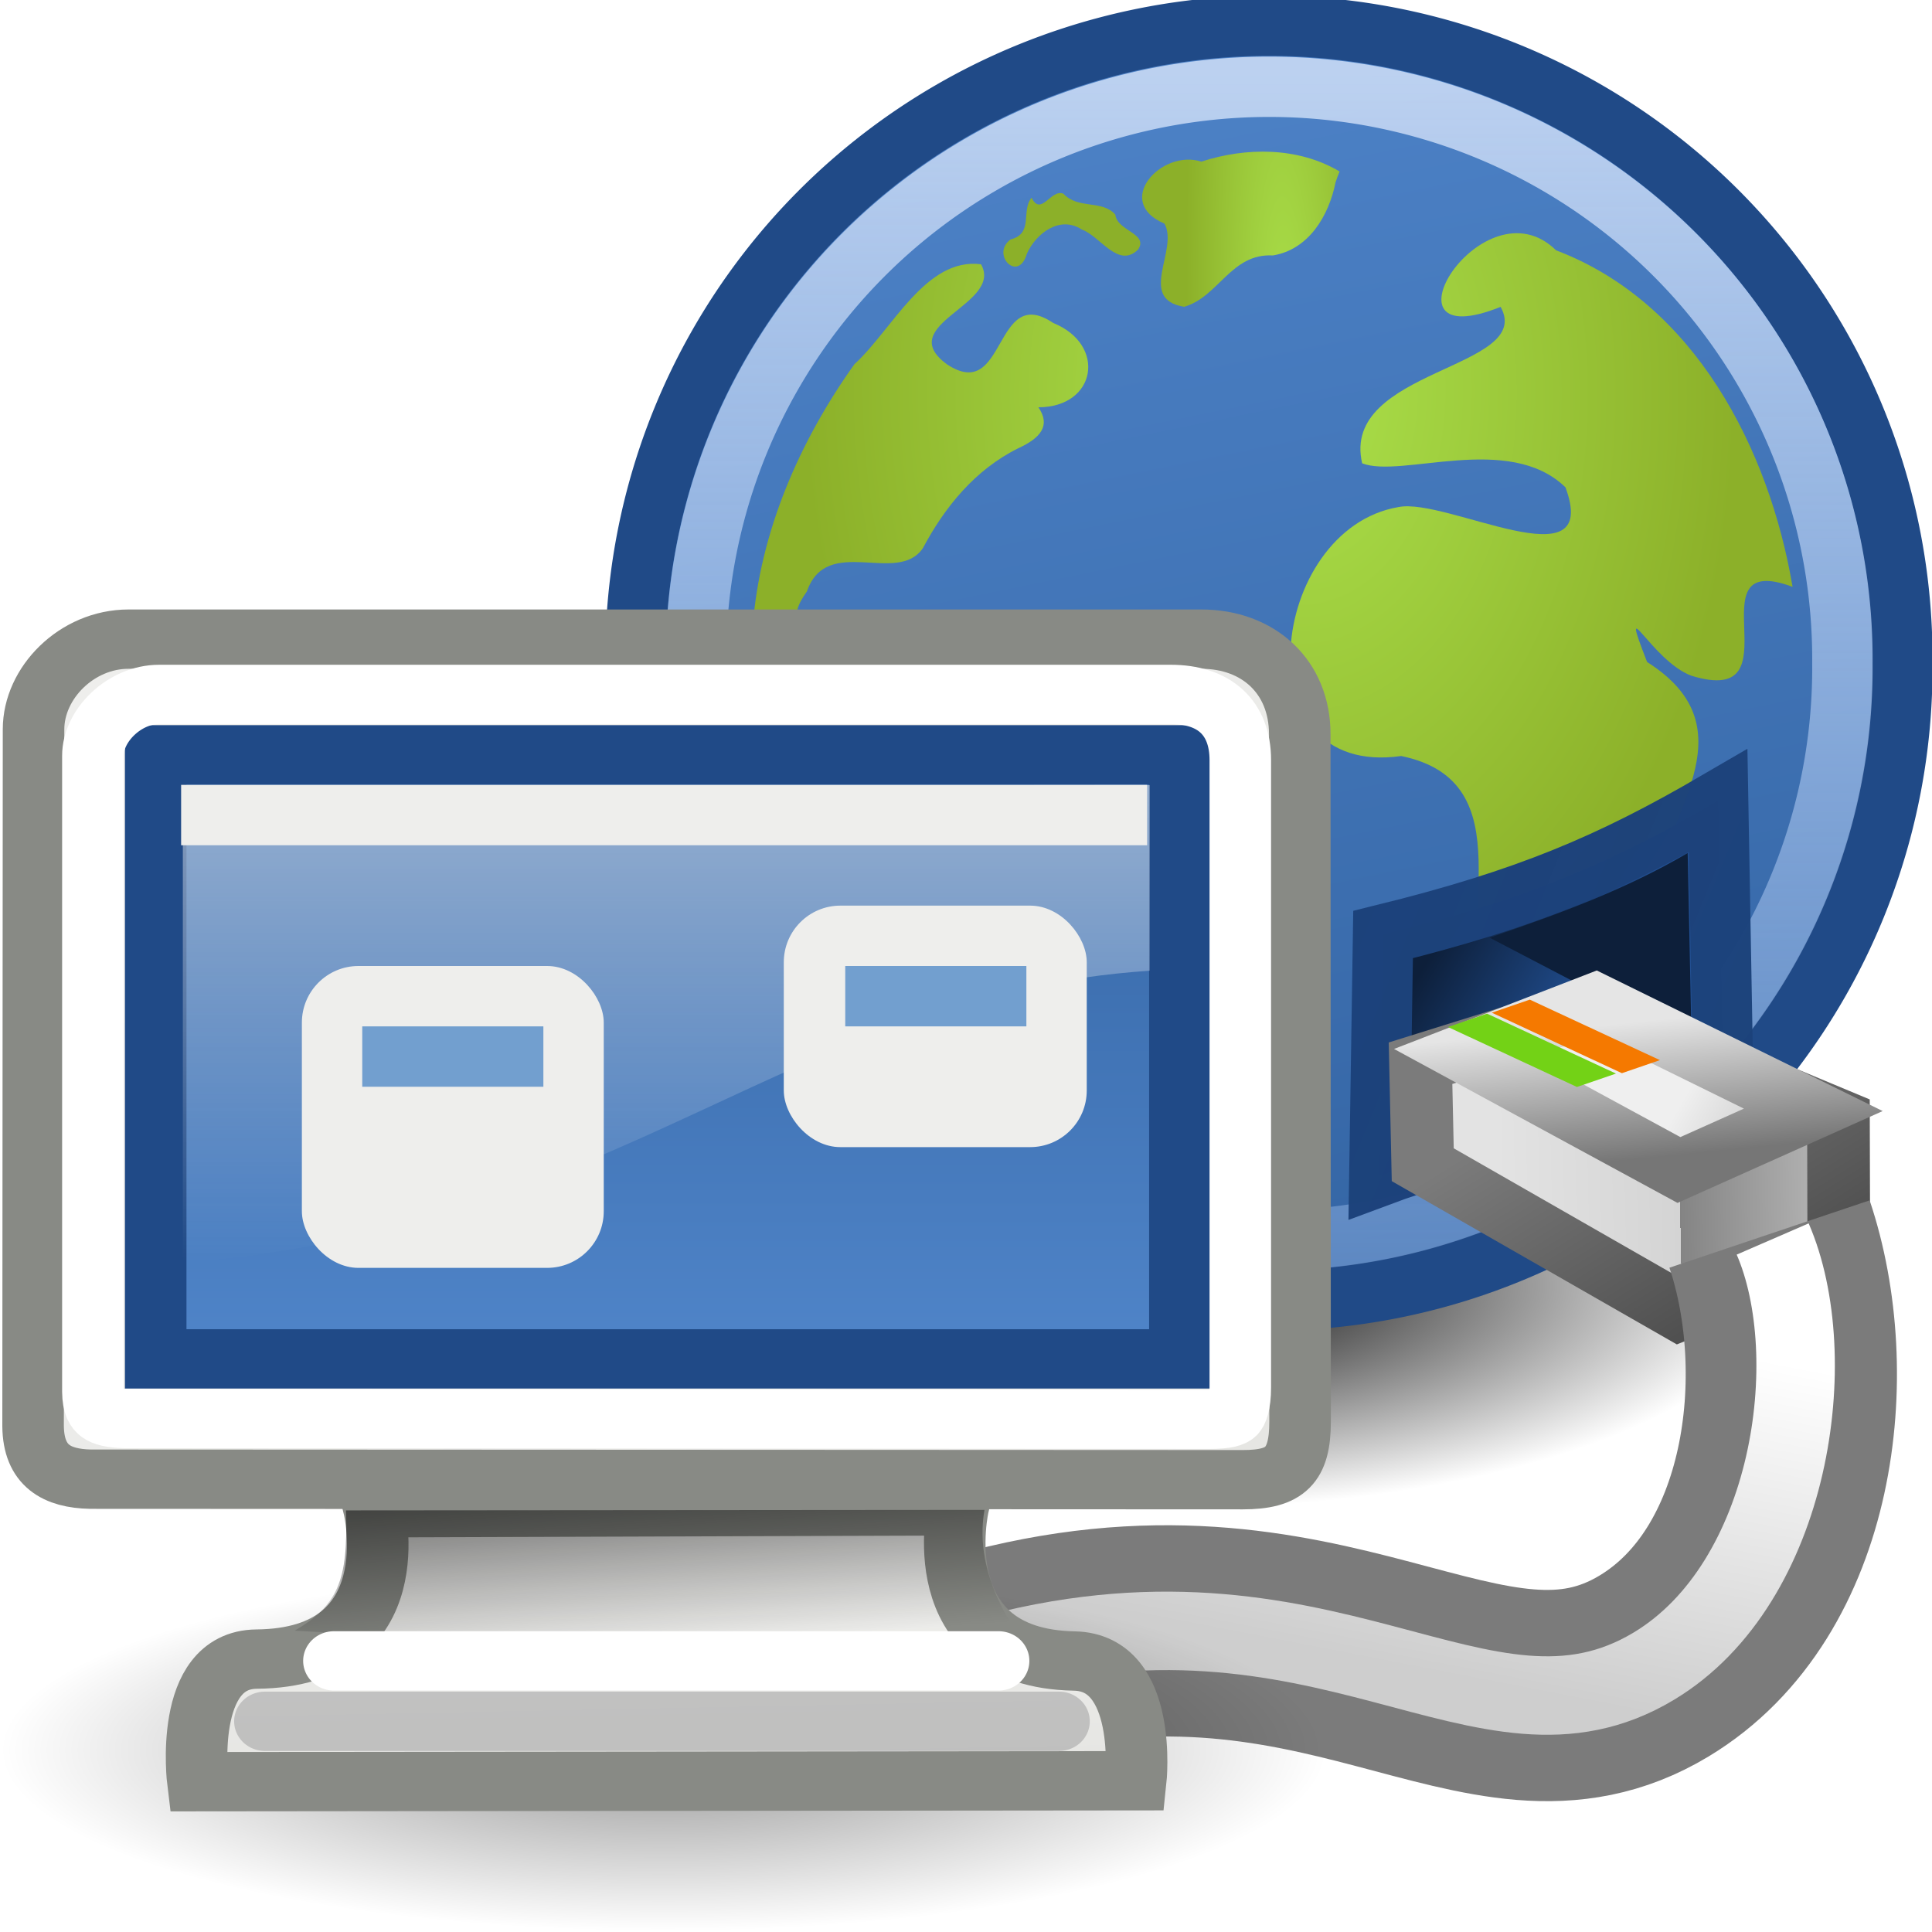 <?xml version="1.0" encoding="UTF-8" standalone="no"?>
<!-- Created with Inkscape (http://www.inkscape.org/) -->
<svg
   xmlns:dc="http://purl.org/dc/elements/1.1/"
   xmlns:cc="http://web.resource.org/cc/"
   xmlns:rdf="http://www.w3.org/1999/02/22-rdf-syntax-ns#"
   xmlns:svg="http://www.w3.org/2000/svg"
   xmlns="http://www.w3.org/2000/svg"
   xmlns:xlink="http://www.w3.org/1999/xlink"
   xmlns:sodipodi="http://sodipodi.sourceforge.net/DTD/sodipodi-0.dtd"
   xmlns:inkscape="http://www.inkscape.org/namespaces/inkscape"
   width="32"
   height="32"
   id="svg2"
   sodipodi:version="0.32"
   inkscape:version="0.45"
   version="1.0"
   sodipodi:docname="propono.svg"
   sodipodi:docbase="/media/hda1/Backup/Documentos/Vinicius/tango-icon-theme-code/apps/32x32"
   inkscape:output_extension="org.inkscape.output.svg.inkscape"
   inkscape:export-filename="/media/hda1/Backup/Documentos/Vinicius/tango-icon-theme-code/apps/scalable/propono.png"
   inkscape:export-xdpi="90"
   inkscape:export-ydpi="90"
   sodipodi:modified="true">
  <defs
     id="defs4">
    <linearGradient
       inkscape:collect="always"
       id="linearGradient3431">
      <stop
         style="stop-color:#000000;stop-opacity:1;"
         offset="0"
         id="stop3433" />
      <stop
         style="stop-color:#000000;stop-opacity:0;"
         offset="1"
         id="stop3435" />
    </linearGradient>
    <linearGradient
       inkscape:collect="always"
       id="linearGradient13090">
      <stop
         style="stop-color:#7b7b7b;stop-opacity:1;"
         offset="0"
         id="stop13092" />
      <stop
         style="stop-color:#505050;stop-opacity:1"
         offset="1"
         id="stop13094" />
    </linearGradient>
    <linearGradient
       id="linearGradient8137">
      <stop
         style="stop-color:#efefef;stop-opacity:1"
         offset="0"
         id="stop8139" />
      <stop
         style="stop-color:#d7d7d7;stop-opacity:1"
         offset="1"
         id="stop8141" />
    </linearGradient>
    <linearGradient
       id="linearGradient8127">
      <stop
         style="stop-color:#e5e5e5;stop-opacity:1;"
         offset="0"
         id="stop8129" />
      <stop
         style="stop-color:#767676;stop-opacity:1"
         offset="1"
         id="stop8131" />
    </linearGradient>
    <linearGradient
       id="linearGradient8115">
      <stop
         style="stop-color:#e3e3e3;stop-opacity:1;"
         offset="0"
         id="stop8117" />
      <stop
         id="stop8123"
         offset="0.5"
         style="stop-color:#d4d4d4;stop-opacity:1;" />
      <stop
         style="stop-color:#848484;stop-opacity:1;"
         offset="0.5"
         id="stop8125" />
      <stop
         style="stop-color:#c1c1c1;stop-opacity:1;"
         offset="1"
         id="stop8119" />
    </linearGradient>
    <linearGradient
       id="linearGradient8100">
      <stop
         style="stop-color:#1c427b;stop-opacity:1;"
         offset="0"
         id="stop8102" />
      <stop
         style="stop-color:#1c427b;stop-opacity:0.979"
         offset="1"
         id="stop8104" />
    </linearGradient>
    <linearGradient
       inkscape:collect="always"
       id="linearGradient8090">
      <stop
         style="stop-color:#214e90;stop-opacity:1"
         offset="0"
         id="stop8092" />
      <stop
         style="stop-color:#0d1f3a;stop-opacity:1"
         offset="1"
         id="stop8094" />
    </linearGradient>
    <linearGradient
       inkscape:collect="always"
       id="linearGradient4612">
      <stop
         style="stop-color:#cecece;stop-opacity:1;"
         offset="0"
         id="stop4614" />
      <stop
         style="stop-color:#ffffff;stop-opacity:1"
         offset="1"
         id="stop4616" />
    </linearGradient>
    <linearGradient
       id="linearGradient25405">
      <stop
         style="stop-color:#4f84c8;stop-opacity:1;"
         offset="0"
         id="stop25407" />
      <stop
         style="stop-color:#3465a4;stop-opacity:1;"
         offset="1"
         id="stop25409" />
    </linearGradient>
    <linearGradient
       id="linearGradient5137">
      <stop
         style="stop-color:#eeeeec;stop-opacity:1;"
         offset="0"
         id="stop5139" />
      <stop
         style="stop-color:#e6e6e3;stop-opacity:1;"
         offset="1"
         id="stop5141" />
    </linearGradient>
    <linearGradient
       id="linearGradient11400">
      <stop
         style="stop-color:#000000;stop-opacity:1;"
         offset="0"
         id="stop11402" />
      <stop
         style="stop-color:#000000;stop-opacity:0;"
         offset="1"
         id="stop11404" />
    </linearGradient>
    <linearGradient
       inkscape:collect="always"
       id="linearGradient6240">
      <stop
         style="stop-color:#ffffff;stop-opacity:1;"
         offset="0"
         id="stop6242" />
      <stop
         style="stop-color:#ffffff;stop-opacity:0;"
         offset="1"
         id="stop6244" />
    </linearGradient>
    <linearGradient
       inkscape:collect="always"
       id="linearGradient13101">
      <stop
         style="stop-color:#000000;stop-opacity:1;"
         offset="0"
         id="stop13103" />
      <stop
         style="stop-color:#000000;stop-opacity:0;"
         offset="1"
         id="stop13105" />
    </linearGradient>
    <linearGradient
       id="linearGradient8918">
      <stop
         style="stop-color:#abe14b;stop-opacity:1;"
         offset="0"
         id="stop8920" />
      <stop
         style="stop-color:#8cb029;stop-opacity:1;"
         offset="1"
         id="stop8922" />
    </linearGradient>
    <linearGradient
       id="linearGradient5154">
      <stop
         style="stop-color:#bcd1f0;stop-opacity:1;"
         offset="0"
         id="stop5156" />
      <stop
         style="stop-color:#89aee3;stop-opacity:0.407;"
         offset="1"
         id="stop5158" />
    </linearGradient>
    <linearGradient
       id="linearGradient4173">
      <stop
         style="stop-color:#4d82c7;stop-opacity:1;"
         offset="0"
         id="stop4175" />
      <stop
         style="stop-color:#3465a4;stop-opacity:1;"
         offset="1"
         id="stop4177" />
    </linearGradient>
    <filter
       inkscape:collect="always"
       id="filter14190">
      <feGaussianBlur
         inkscape:collect="always"
         stdDeviation="0.789"
         id="feGaussianBlur14192" />
    </filter>
    <radialGradient
       inkscape:collect="always"
       xlink:href="#linearGradient13101"
       id="radialGradient7061"
       gradientUnits="userSpaceOnUse"
       cx="16.537"
       cy="31.564"
       fx="16.537"
       fy="31.564"
       r="16.336" />
    <linearGradient
       inkscape:collect="always"
       xlink:href="#linearGradient4173"
       id="linearGradient7063"
       gradientUnits="userSpaceOnUse"
       x1="11.167"
       y1="15.976"
       x2="17.795"
       y2="48.41" />
    <linearGradient
       inkscape:collect="always"
       xlink:href="#linearGradient5154"
       id="linearGradient7065"
       gradientUnits="userSpaceOnUse"
       x1="15.865"
       y1="14.684"
       x2="15.877"
       y2="52.398" />
    <linearGradient
       inkscape:collect="always"
       xlink:href="#linearGradient5137"
       id="linearGradient7101"
       gradientUnits="userSpaceOnUse"
       gradientTransform="matrix(1.069,0,0,1.109,62.681,-2.876)"
       x1="31.743"
       y1="37.842"
       x2="31.861"
       y2="43.826" />
    <linearGradient
       inkscape:collect="always"
       xlink:href="#linearGradient5137"
       id="linearGradient7103"
       gradientUnits="userSpaceOnUse"
       gradientTransform="matrix(0.989,0,0,0.957,64.587,1.496)"
       x1="17.248"
       y1="6.376"
       x2="39.904"
       y2="38.876" />
    <linearGradient
       inkscape:collect="always"
       xlink:href="#linearGradient25405"
       id="linearGradient7105"
       gradientUnits="userSpaceOnUse"
       x1="90.919"
       y1="31.628"
       x2="90.919"
       y2="9.236"
       gradientTransform="matrix(1.002,0,0,0.958,-0.166,0.29)" />
    <linearGradient
       inkscape:collect="always"
       xlink:href="#linearGradient11400"
       id="linearGradient7107"
       gradientUnits="userSpaceOnUse"
       gradientTransform="matrix(1.103,0,0,1.194,61.63,-6.417)"
       x1="23.155"
       y1="34.573"
       x2="23.529"
       y2="40.22" />
    <linearGradient
       inkscape:collect="always"
       xlink:href="#linearGradient6240"
       id="linearGradient7109"
       gradientUnits="userSpaceOnUse"
       gradientTransform="matrix(0.945,0,0,0.966,65.641,2.418)"
       x1="20.157"
       y1="5.1"
       x2="20.157"
       y2="26.039" />
    <linearGradient
       inkscape:collect="always"
       xlink:href="#linearGradient8090"
       id="linearGradient8096"
       x1="139.814"
       y1="26.582"
       x2="137.043"
       y2="26.142"
       gradientUnits="userSpaceOnUse"
       gradientTransform="matrix(0.862,0.297,-0.359,0.877,-84.903,-48.063)" />
    <linearGradient
       inkscape:collect="always"
       xlink:href="#linearGradient8100"
       id="linearGradient8106"
       x1="135.059"
       y1="25.485"
       x2="142.382"
       y2="25.485"
       gradientUnits="userSpaceOnUse"
       gradientTransform="matrix(0.862,0.297,-0.359,0.877,-84.903,-48.063)" />
    <linearGradient
       inkscape:collect="always"
       xlink:href="#linearGradient4612"
       id="linearGradient2800"
       gradientUnits="userSpaceOnUse"
       gradientTransform="matrix(1,0,0,1.058,0,-1.859)"
       x1="42.381"
       y1="42.278"
       x2="44.018"
       y2="33.344" />
    <linearGradient
       inkscape:collect="always"
       xlink:href="#linearGradient8115"
       id="linearGradient2802"
       gradientUnits="userSpaceOnUse"
       gradientTransform="matrix(1.022,0,0,1,-102.973,0)"
       x1="138.241"
       y1="29.455"
       x2="146.803"
       y2="29.286" />
    <linearGradient
       inkscape:collect="always"
       xlink:href="#linearGradient13090"
       id="linearGradient2804"
       gradientUnits="userSpaceOnUse"
       x1="40.321"
       y1="26.521"
       x2="44.09"
       y2="32.121" />
    <linearGradient
       inkscape:collect="always"
       xlink:href="#linearGradient8137"
       id="linearGradient2806"
       gradientUnits="userSpaceOnUse"
       gradientTransform="matrix(1.005,0,0,1,-100.411,0)"
       x1="142.902"
       y1="26.125"
       x2="144.288"
       y2="26.851" />
    <linearGradient
       inkscape:collect="always"
       xlink:href="#linearGradient8127"
       id="linearGradient2808"
       gradientUnits="userSpaceOnUse"
       gradientTransform="matrix(1.005,0,0,1,-100.411,0)"
       x1="141.082"
       y1="24.998"
       x2="141.461"
       y2="28.502" />
    <radialGradient
       inkscape:collect="always"
       xlink:href="#linearGradient3431"
       id="radialGradient3437"
       cx="10.737"
       cy="29.691"
       fx="10.737"
       fy="29.691"
       r="10.415"
       gradientTransform="matrix(1,0,0,0.201,0,23.723)"
       gradientUnits="userSpaceOnUse" />
    <radialGradient
       inkscape:collect="always"
       xlink:href="#linearGradient8918"
       id="radialGradient2732"
       gradientUnits="userSpaceOnUse"
       gradientTransform="matrix(5.0420652e-2,1.817,-1.223,3.3892491e-2,50.07,-36.844)"
       cx="25.969"
       cy="17.258"
       fx="25.969"
       fy="17.258"
       r="9.822" />
    <radialGradient
       inkscape:collect="always"
       xlink:href="#linearGradient8918"
       id="radialGradient2767"
       gradientUnits="userSpaceOnUse"
       gradientTransform="matrix(5.5772624e-2,2.01,-1.435,3.9778707e-2,54.923,-38.966)"
       cx="24.653"
       cy="18.944"
       fx="24.652"
       fy="18.944"
       r="8.617" />
    <radialGradient
       inkscape:collect="always"
       xlink:href="#linearGradient8918"
       id="radialGradient2802"
       gradientUnits="userSpaceOnUse"
       gradientTransform="matrix(0.181,6.54,-0.488,1.3531535e-2,34.419,-149.321)"
       cx="24.479"
       cy="17.574"
       fx="24.479"
       fy="17.574"
       r="2.972" />
    <radialGradient
       inkscape:collect="always"
       xlink:href="#linearGradient8918"
       id="radialGradient2842"
       gradientUnits="userSpaceOnUse"
       gradientTransform="matrix(0.13,4.701,-0.66,1.8278205e-2,36.345,-107.329)"
       cx="25.135"
       cy="14.542"
       fx="25.135"
       fy="14.542"
       r="4.135" />
  </defs>
  <sodipodi:namedview
     id="base"
     pagecolor="#ffffff"
     bordercolor="#666666"
     borderopacity="1.0"
     inkscape:pageopacity="0.0"
     inkscape:pageshadow="2"
     inkscape:zoom="11.641532"
     inkscape:cx="25.893245"
     inkscape:cy="27.406782"
     inkscape:document-units="px"
     inkscape:current-layer="g7007"
     width="32px"
     height="32px"
     showgrid="false"
     showborder="false"
     inkscape:window-width="1013"
     inkscape:window-height="681"
     inkscape:window-x="0"
     inkscape:window-y="27"
     showguides="true"
     inkscape:guide-bbox="true" />
  <g
     inkscape:label="Camada 1"
     inkscape:groupmode="layer"
     id="layer1">
    <path
       sodipodi:type="arc"
       style="opacity:1;fill:url(#radialGradient7061);fill-opacity:1;fill-rule:nonzero;stroke:none;stroke-width:1.021;stroke-linecap:round;stroke-linejoin:miter;stroke-miterlimit:4;stroke-dasharray:none;stroke-dashoffset:0;stroke-opacity:1;filter:url(#filter14190)"
       id="path7005"
       sodipodi:cx="16.536655"
       sodipodi:cy="31.563871"
       sodipodi:rx="16.335602"
       sodipodi:ry="16.335602"
       d="M 32.872 31.564 A 16.336 16.336 0 1 1  0.201,31.564 A 16.336 16.336 0 1 1  32.872 31.564 z"
       transform="matrix(0.629,0,0,0.227,8.724,14.13)" />
    <g
       transform="matrix(0.656,0,0,0.655,1.67,25.075)"
       id="g7007"
       style="opacity:1">
      <path
         sodipodi:type="arc"
         style="opacity:1;fill:url(#linearGradient7063);fill-opacity:1;fill-rule:nonzero;stroke:#204a87;stroke-width:1.558;stroke-linecap:round;stroke-linejoin:miter;stroke-miterlimit:4;stroke-dasharray:none;stroke-dashoffset:0;stroke-opacity:1"
         id="path7009"
         sodipodi:cx="16.536655"
         sodipodi:cy="31.563871"
         sodipodi:rx="16.335602"
         sodipodi:ry="16.335602"
         d="M 32.872 31.564 A 16.336 16.336 0 1 1  0.201,31.564 A 16.336 16.336 0 1 1  32.872 31.564 z"
         transform="matrix(0.979,0,0,0.979,13.303,-52.415)" />
      <path
         transform="matrix(0.886,0,0,0.886,14.848,-49.467)"
         d="M 32.872 31.564 A 16.336 16.336 0 1 1  0.201,31.564 A 16.336 16.336 0 1 1  32.872 31.564 z"
         sodipodi:ry="16.335602"
         sodipodi:rx="16.335602"
         sodipodi:cy="31.563871"
         sodipodi:cx="16.536655"
         id="path7011"
         style="opacity:1;fill:none;fill-opacity:1;fill-rule:nonzero;stroke:url(#linearGradient7065);stroke-width:1.722;stroke-linecap:round;stroke-linejoin:miter;stroke-miterlimit:4;stroke-dasharray:none;stroke-dashoffset:0;stroke-opacity:1"
         sodipodi:type="arc" />
      <g
         id="g7013"
         transform="matrix(0.922,0,0,0.922,2.292,-38.619)">
        <path
           style="fill:url(#radialGradient2842);fill-opacity:1;fill-rule:nonzero;stroke:none;stroke-width:1.667;stroke-miterlimit:4"
           d="M 31.438,5.068 C 30.303,4.394 28.879,4.398 27.651,4.798 C 26.557,4.444 25.23,5.9 26.641,6.498 C 27.04,7.212 25.882,8.57 27.181,8.779 C 28.125,8.51 28.462,7.308 29.61,7.371 C 30.598,7.21 31.146,6.273 31.326,5.369 C 31.359,5.267 31.395,5.166 31.438,5.068"
           id="path7017" />
        <path
           style="fill:url(#radialGradient2767);fill-opacity:1;fill-rule:nonzero;stroke:none;stroke-width:0;stroke-miterlimit:4;stroke-dasharray:none"
           d="M 18.252,18.489 C 18.596,17.272 15.678,18.229 16.85,16.585 C 17.398,15.009 19.325,16.425 20.025,15.401 C 20.627,14.265 21.463,13.242 22.634,12.661 C 23.252,12.377 23.533,12.036 23.189,11.536 C 24.785,11.532 25.061,9.816 23.595,9.223 C 21.958,8.117 22.324,11.438 20.688,10.359 C 19.19,9.263 22.242,8.72 21.618,7.613 C 20.104,7.414 19.18,9.417 18.151,10.354 C 16.651,12.459 15.564,14.952 15.367,17.541 L 15.409,17.803"
           id="path7023" />
        <path
           style="fill:url(#radialGradient2802);fill-opacity:1;fill-rule:nonzero;stroke:none;stroke-width:1.667;stroke-miterlimit:4"
           d="M 22.427,6.932 C 21.874,7.34 22.639,8.142 22.875,7.32 C 23.125,6.763 23.78,6.266 24.379,6.661 C 24.882,6.839 25.374,7.746 25.92,7.209 C 26.212,6.764 25.344,6.704 25.296,6.252 C 24.935,5.836 24.28,6.115 23.875,5.678 C 23.533,5.535 23.264,6.316 23.003,5.788 C 22.704,6.143 23.069,6.772 22.427,6.932 z "
           id="path7025" />
        <path
           style="fill:url(#radialGradient2732);fill-opacity:1;fill-rule:nonzero;stroke:none;stroke-width:0;stroke-miterlimit:4;stroke-dasharray:none"
           d="M 43.842,16.46 C 41.043,15.417 44.037,19.81 41.071,18.898 C 39.97,18.484 39.056,16.451 39.858,18.521 C 42.788,20.381 40.283,22.784 39.907,25.216 C 40.199,27.632 36.648,31.827 35.426,27.932 C 34.579,25.672 36.552,21.808 33.125,21.1 C 28.703,21.726 29.494,14.874 33.051,14.272 C 34.367,14.005 38.618,16.421 37.623,13.731 C 36.07,12.219 33.128,13.493 32.055,13.072 C 31.453,10.474 36.793,10.493 35.847,8.781 C 32.313,10.203 35.363,5.263 37.367,7.231 C 41.151,8.667 43.202,12.668 43.842,16.46 z "
           id="path7027" />
      </g>
    </g>
    <path
       style="fill:url(#linearGradient8096);fill-opacity:1;fill-rule:evenodd;stroke:url(#linearGradient8106);stroke-width:1px;stroke-linecap:butt;stroke-linejoin:miter;stroke-opacity:1;opacity:1"
       d="M 28.527,17.13 C 27.059,18.3 24.19,18.976 22.846,19.48 L 22.908,15.479 C 25.281,14.894 26.664,14.311 28.458,13.264 L 28.527,17.13 z "
       id="path7111"
       sodipodi:nodetypes="ccccc" />
    <path
       style="fill:#0d1f3a;fill-opacity:1;fill-rule:evenodd;stroke:none;stroke-width:1px;stroke-linecap:butt;stroke-linejoin:miter;stroke-opacity:1;opacity:1"
       d="M 28.018,17.277 L 24.673,15.531 C 25.871,15.117 26.925,14.732 27.953,14.129 L 28.018,17.277 z "
       id="path8098"
       sodipodi:nodetypes="cccc" />
    <g
       id="g2788"
       transform="matrix(0.692,0,0,0.642,-1.717,0.895)"
       style="opacity:1">
      <path
         sodipodi:nodetypes="ccccccc"
         id="path8110"
         d="M 46.485,27.456 L 40.4,24.717 L 36.482,26.036 L 36.535,28.655 L 42.679,32.448 L 46.493,30.816 L 46.485,27.456 z "
         style="fill:url(#linearGradient2802);fill-opacity:1;fill-rule:evenodd;stroke:url(#linearGradient2804);stroke-width:1.5px;stroke-linecap:butt;stroke-linejoin:miter;stroke-opacity:1" />
      <path
         sodipodi:nodetypes="ccccc"
         inkscape:transform-center-y="0.062364"
         inkscape:transform-center-x="1.3950389"
         id="path8108"
         d="M 45.883,27.239 L 40.662,24.472 L 37.525,25.781 L 42.667,28.791 L 45.883,27.239 z "
         style="fill:url(#linearGradient2806);fill-opacity:1;fill-rule:evenodd;stroke:url(#linearGradient2808);stroke-width:1.5px;stroke-linecap:butt;stroke-linejoin:miter;stroke-opacity:1" />
      <rect
         transform="matrix(0.938,-0.347,0.894,0.448,0,0)"
         ry="0"
         rx="0.875"
         y="49.901"
         x="-6.849"
         height="3.484"
         width="0.97"
         id="rect13100"
         style="opacity:1;fill:#f57900;fill-opacity:1;fill-rule:nonzero;stroke:none;stroke-width:3.5;stroke-linecap:round;stroke-linejoin:miter;stroke-miterlimit:4;stroke-dasharray:none;stroke-dashoffset:0;stroke-opacity:1" />
      <rect
         style="opacity:1;fill:#73d216;fill-opacity:1;fill-rule:nonzero;stroke:none;stroke-width:3.5;stroke-linecap:round;stroke-linejoin:miter;stroke-miterlimit:4;stroke-dasharray:none;stroke-dashoffset:0;stroke-opacity:1"
         id="rect13120"
         width="0.996"
         height="3.453"
         x="-7.945"
         y="49.878"
         rx="0"
         ry="0"
         transform="matrix(0.938,-0.347,0.894,0.448,0,0)" />
    </g>
    <g
       id="g2796"
       transform="matrix(0.642,0,0,0.642,0.179,0.895)"
       style="opacity:1">
      <path
         style="fill:none;fill-rule:evenodd;stroke:#7b7b7b;stroke-width:5.45;stroke-linecap:butt;stroke-linejoin:miter;stroke-miterlimit:4;stroke-dasharray:none;stroke-opacity:1"
         d="M 45.374,30.443 C 46.582,34.034 45.957,39.442 42.393,41.589 C 37.963,44.258 33.966,38.848 25.014,41.371"
         id="path8135"
         sodipodi:nodetypes="czc" />
      <path
         sodipodi:nodetypes="czc"
         id="path7035"
         d="M 45.455,30.571 C 46.77,33.601 45.957,39.442 42.393,41.589 C 37.963,44.258 33.966,38.848 25.014,41.371"
         style="fill:none;fill-rule:evenodd;stroke:url(#linearGradient2800);stroke-width:2.024;stroke-linecap:butt;stroke-linejoin:miter;stroke-miterlimit:4;stroke-dasharray:none;stroke-opacity:1" />
      <path
         sodipodi:type="arc"
         style="opacity:0.42;fill:url(#radialGradient3437);fill-opacity:1.0;fill-rule:nonzero;stroke:none;stroke-width:1;stroke-linecap:round;stroke-linejoin:miter;stroke-miterlimit:4;stroke-dasharray:none;stroke-dashoffset:0;stroke-opacity:1"
         id="path2460"
         sodipodi:cx="10.737418"
         sodipodi:cy="29.691456"
         sodipodi:rx="10.415296"
         sodipodi:ry="2.0937965"
         d="M 21.153 29.691 A 10.415 2.094 0 1 1  0.322,29.691 A 10.415 2.094 0 1 1  21.153 29.691 z"
         transform="matrix(1.644,0,0,2.231,-0.808,-22.484)" />
    </g>
    <g
       id="g7039"
       transform="matrix(0.471,0,0,0.454,-30.57,8.396)"
       style="opacity:1">
      <path
         id="path7045"
         d="M 78.052,36.514 C 78.052,36.514 79.353,41.984 73.929,42.035 C 71.33,42.059 71.862,46.508 71.862,46.508 L 104.845,46.473 C 104.845,46.473 105.292,42.155 102.683,42.105 C 97.35,42.002 98.608,36.444 98.608,36.444 L 78.052,36.514 z "
         style="color:#000000;fill:url(#linearGradient7101);fill-opacity:1;fill-rule:evenodd;stroke:#888a85;stroke-width:2.164;stroke-linecap:butt;stroke-linejoin:miter;marker:none;marker-start:none;marker-mid:none;marker-end:none;stroke-miterlimit:4;stroke-dashoffset:0;stroke-opacity:1;visibility:visible;display:inline;overflow:visible" />
      <path
         id="path7047"
         d="M 69.424,4.824 L 107.149,4.824 C 109.152,4.824 110.612,6.191 110.612,8.294 L 110.623,33.37 C 110.623,34.989 110.1,35.49 108.61,35.49 L 68.081,35.471 C 66.915,35.444 66.084,34.998 66.068,33.539 L 66.084,8.115 C 66.084,6.417 67.607,4.824 69.424,4.824 z "
         style="fill:url(#linearGradient7103);fill-opacity:1;fill-rule:evenodd;stroke:#888a85;stroke-width:2.164;stroke-linecap:butt;stroke-linejoin:miter;stroke-miterlimit:4;stroke-opacity:1" />
      <path
         id="path7049"
         d="M 70.38,9.045 L 106.396,9.045 L 106.396,31.082 L 70.38,31.082 L 70.38,9.045 z "
         style="fill:url(#linearGradient7105);fill-opacity:1;fill-rule:evenodd;stroke:#204a87;stroke-width:2.164px;stroke-linecap:butt;stroke-linejoin:miter;stroke-opacity:1" />
      <path
         id="path7051"
         d="M 70.501,6.841 C 69.282,6.841 68.171,7.971 68.171,9.077 L 68.171,32.277 C 68.177,32.803 68.307,32.967 68.433,33.068 C 68.559,33.169 68.826,33.248 69.278,33.259 L 107.443,33.286 C 108.05,33.286 108.242,33.198 108.317,33.122 C 108.392,33.047 108.521,32.773 108.521,32.114 L 108.521,9.24 C 108.521,7.664 107.579,6.841 106.074,6.841 L 70.501,6.841 z "
         style="fill:none;fill-opacity:1;fill-rule:evenodd;stroke:#ffffff;stroke-width:2.164;stroke-linecap:butt;stroke-linejoin:miter;stroke-miterlimit:4;stroke-opacity:1" />
      <path
         id="path7053"
         d="M 77.07,36.61 C 77.163,39.204 76.758,40.086 75.268,40.998 L 101.68,42.547 C 100.633,41.152 99.11,39.045 99.525,36.591 L 77.07,36.61 z "
         style="opacity:0.6;fill:url(#linearGradient7107);fill-opacity:1;fill-rule:evenodd;stroke:none;stroke-width:1px;stroke-linecap:butt;stroke-linejoin:miter;stroke-opacity:1"
         sodipodi:nodetypes="ccccc" />
      <path
         id="path7055"
         d="M 71.334,10.177 L 71.334,27.574 C 86.878,26.266 92.696,17.805 105.334,16.921 L 105.334,10.147 L 71.334,10.177 z "
         style="opacity:0.55;fill:url(#linearGradient7109);fill-opacity:1;fill-rule:evenodd;stroke:none;stroke-width:1px;stroke-linecap:butt;stroke-linejoin:miter;stroke-opacity:1" />
      <path
         id="path7057"
         d="M 74.22,44.304 C 80.958,44.306 102.146,44.304 102.146,44.304"
         style="fill:none;fill-opacity:1;fill-rule:evenodd;stroke:#8d8d8f;stroke-width:2.164px;stroke-linecap:round;stroke-linejoin:miter;stroke-opacity:0.439" />
      <path
         id="path7059"
         d="M 76.647,42.1 C 82.105,42.102 100.021,42.1 100.021,42.1"
         style="fill:none;fill-opacity:1;fill-rule:evenodd;stroke:#ffffff;stroke-width:2.164px;stroke-linecap:round;stroke-linejoin:miter;stroke-opacity:1" />
    </g>
    <rect
       style="opacity:1;color:#000000;fill:#eeeeec;fill-opacity:1;fill-rule:nonzero;stroke:none;stroke-width:1.5;stroke-linecap:square;stroke-linejoin:round;marker:none;marker-start:none;marker-mid:none;marker-end:none;stroke-miterlimit:4;stroke-dasharray:none;stroke-dashoffset:1.2;stroke-opacity:1;visibility:visible;display:inline;overflow:visible"
       id="rect4727"
       width="5.018"
       height="4"
       x="12.982"
       y="15"
       rx="0.938"
       ry="0.938" />
    <rect
       style="opacity:1;color:#000000;fill:#729fcf;fill-opacity:1;fill-rule:nonzero;stroke:none;stroke-width:1.5;stroke-linecap:square;stroke-linejoin:round;marker:none;marker-start:none;marker-mid:none;marker-end:none;stroke-miterlimit:4;stroke-dasharray:none;stroke-dashoffset:1.2;stroke-opacity:1;visibility:visible;display:inline;overflow:visible"
       id="rect4729"
       width="3"
       height="1"
       x="14"
       y="16"
       rx="0"
       ry="0" />
    <rect
       style="opacity:1;color:#000000;fill:#eeeeec;fill-opacity:1;fill-rule:nonzero;stroke:none;stroke-width:1.5;stroke-linecap:square;stroke-linejoin:round;marker:none;marker-start:none;marker-mid:none;marker-end:none;stroke-miterlimit:4;stroke-dasharray:none;stroke-dashoffset:1.2;stroke-opacity:1;visibility:visible;display:inline;overflow:visible"
       id="rect4731"
       width="5"
       height="5"
       x="5"
       y="16"
       rx="0.938"
       ry="0.938" />
    <rect
       style="opacity:1;color:#000000;fill:#729fcf;fill-opacity:1;fill-rule:nonzero;stroke:none;stroke-width:1.5;stroke-linecap:square;stroke-linejoin:round;marker:none;marker-start:none;marker-mid:none;marker-end:none;stroke-miterlimit:4;stroke-dasharray:none;stroke-dashoffset:1.2;stroke-opacity:1;visibility:visible;display:inline;overflow:visible"
       id="rect4733"
       width="3"
       height="1"
       x="6"
       y="17"
       rx="0"
       ry="0" />
    <rect
       style="opacity:1;color:#000000;fill:#eeeeec;fill-opacity:1;fill-rule:nonzero;stroke:none;stroke-width:1.5;stroke-linecap:square;stroke-linejoin:round;marker:none;marker-start:none;marker-mid:none;marker-end:none;stroke-miterlimit:4;stroke-dasharray:none;stroke-dashoffset:1.2;stroke-opacity:1;visibility:visible;display:inline;overflow:visible"
       id="rect4725"
       width="16"
       height="1"
       x="3"
       y="13" />
  </g>
</svg>
